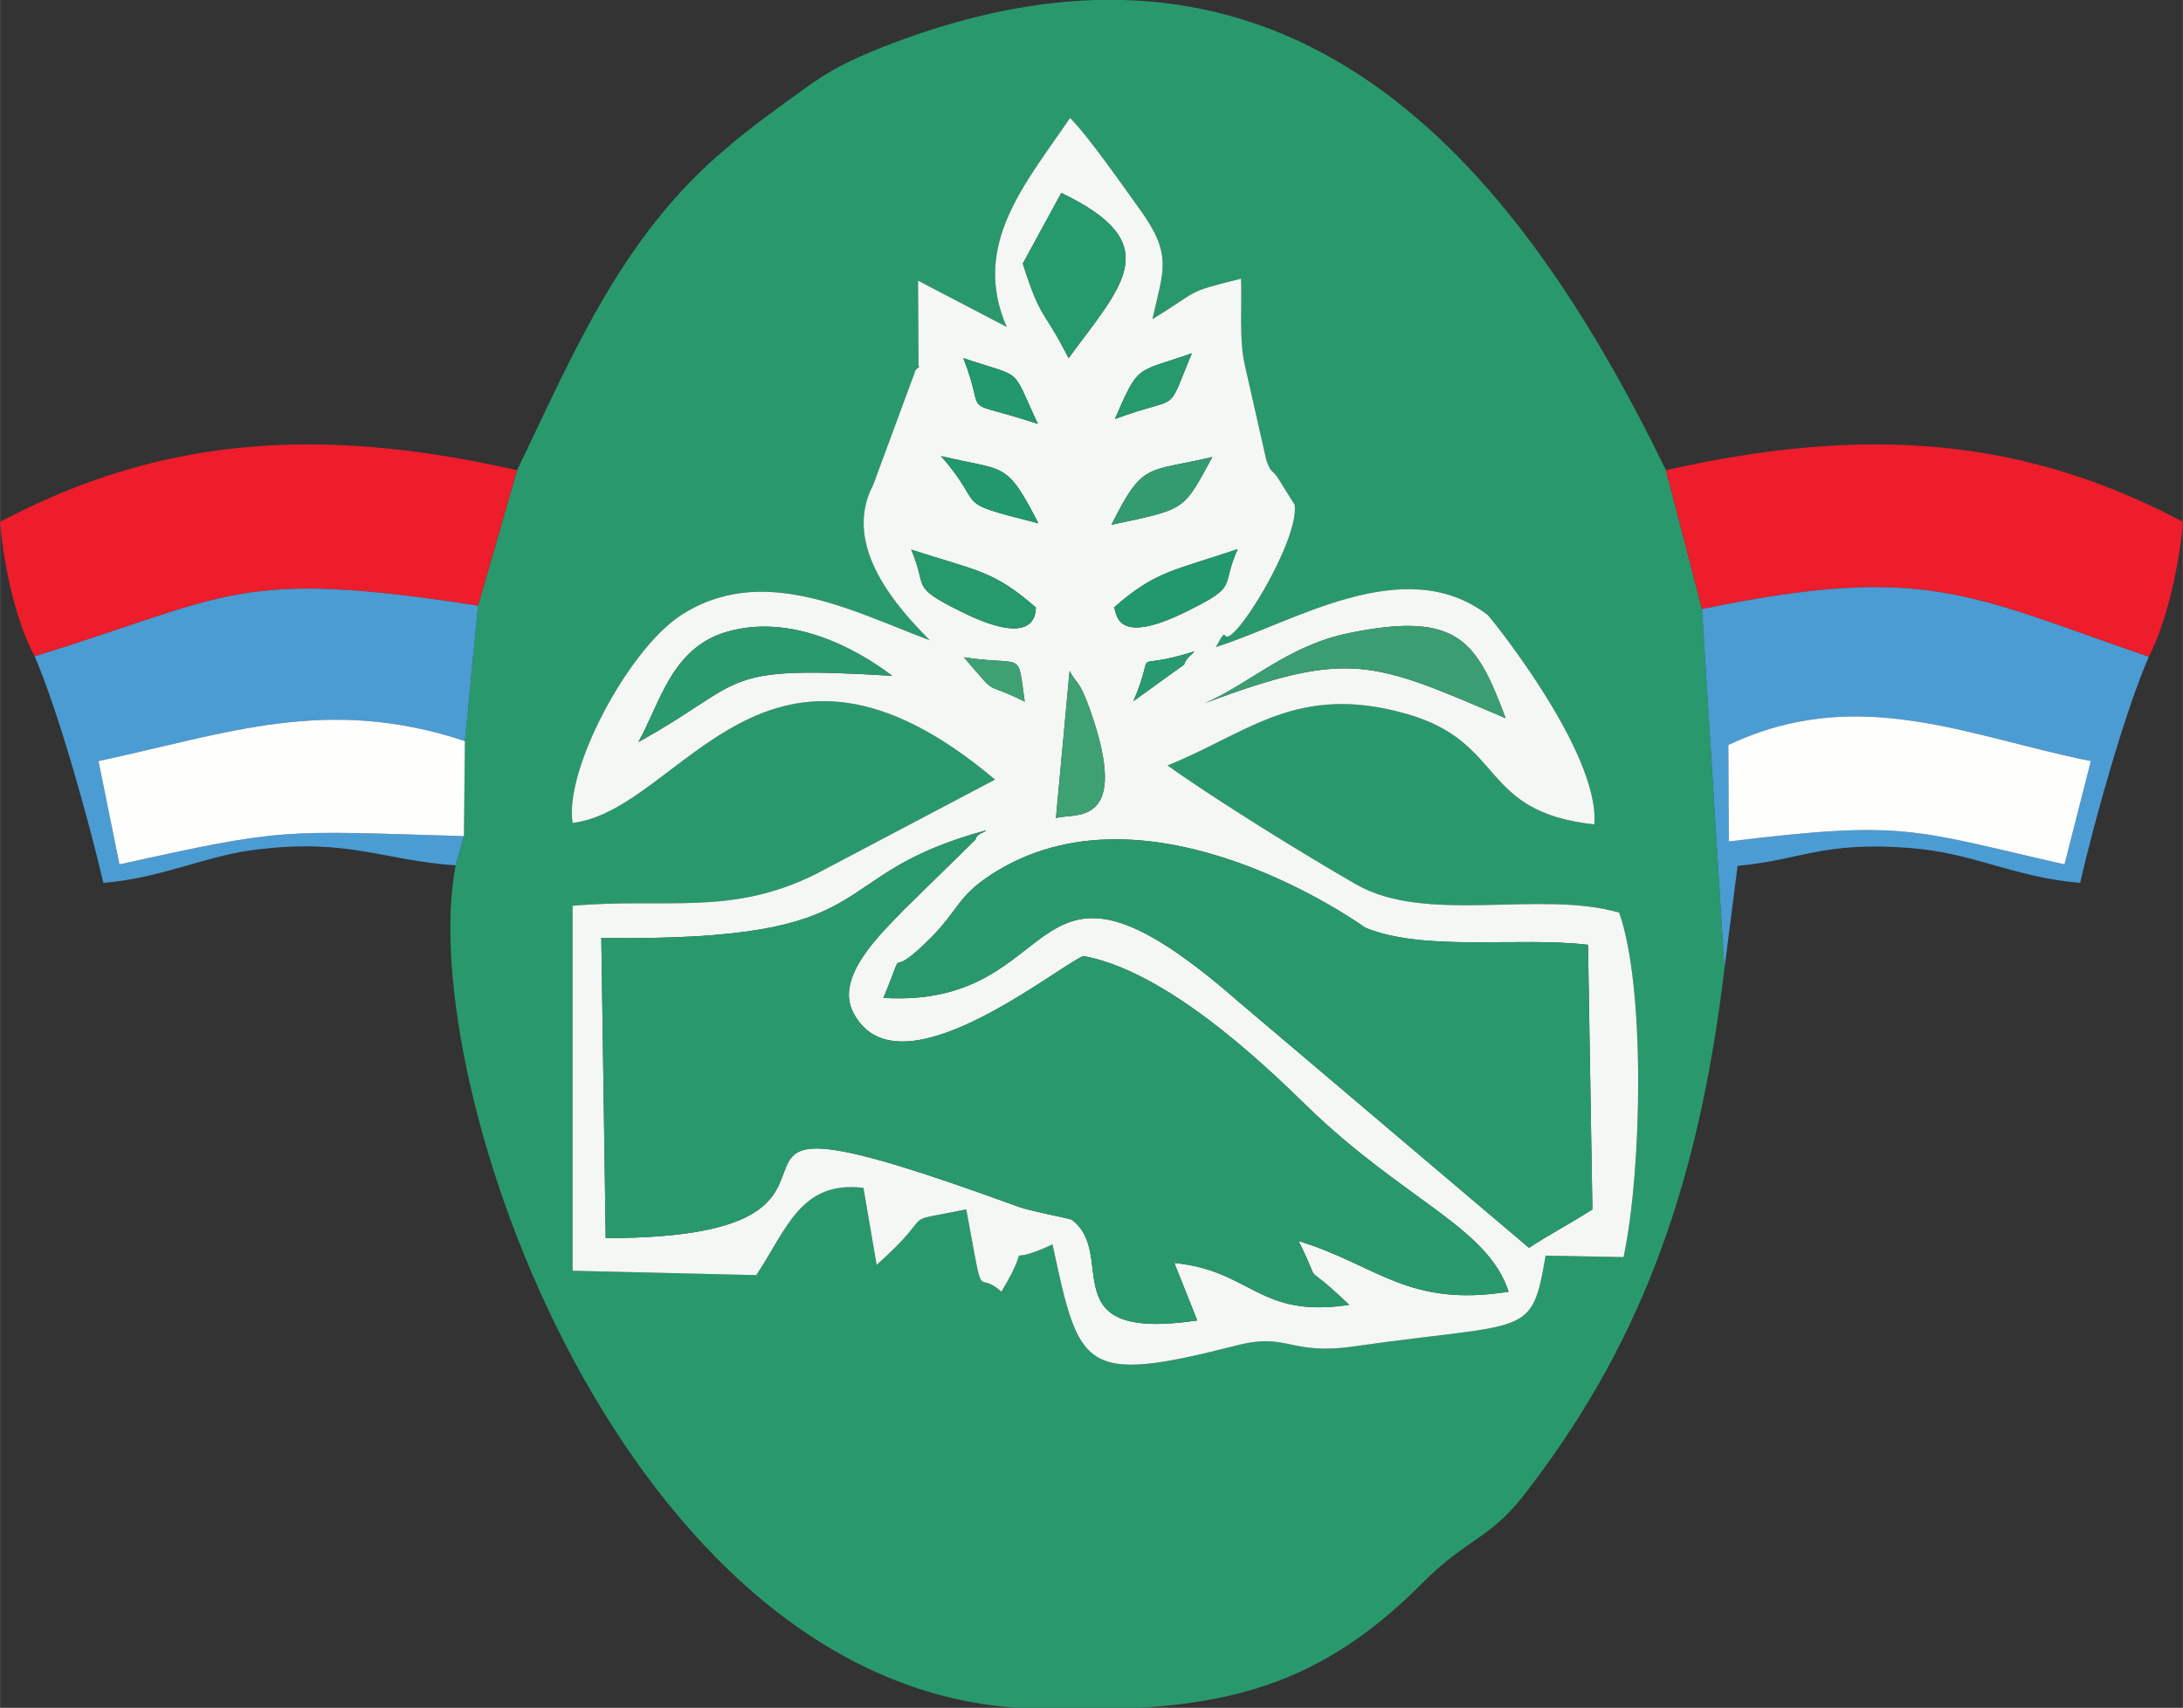 <?xml version="1.0" encoding="UTF-8"?>
<!DOCTYPE svg PUBLIC "-//W3C//DTD SVG 1.1//EN" "http://www.w3.org/Graphics/SVG/1.1/DTD/svg11.dtd">
<!-- Creator: CorelDRAW X8 -->
<svg xmlns="http://www.w3.org/2000/svg" xml:space="preserve" width="44.803mm" height="35.05mm" version="1.1" style="shape-rendering:geometricPrecision; text-rendering:geometricPrecision; image-rendering:optimizeQuality; fill-rule:evenodd; clip-rule:evenodd"
viewBox="0 0 4480 3505"
 xmlns:xlink="http://www.w3.org/1999/xlink">
 <rect x="0" y="0" width="4480" height="3505" fill="#333333" stroke="none"/>
 <defs>
  <style type="text/css">
   <![CDATA[
    .fil8 {fill:#22986D}
    .fil5 {fill:#26996D}
    .fil11 {fill:#289A70}
    .fil0 {fill:#29996D}
    .fil6 {fill:#2B996E}
    .fil10 {fill:#349B71}
    .fil7 {fill:#3B9D72}
    .fil9 {fill:#3EA174}
    .fil3 {fill:#4B9CD3}
    .fil2 {fill:#ED1D2B}
    .fil1 {fill:#F4F7F4}
    .fil4 {fill:#FEFEFD}
   ]]>
  </style>
 </defs>
 <g id="Layer_x0020_1">
  <g id="_218186591664">
   <path class="fil0" d="M1175 1689c-17,-109 112,-351 219,-424 169,-113 358,-9 514,49 -62,-63 -183,-192 -116,-319l85 -230c2,-11 13,-10 8,-14l-1 -175 182 95c-74,-169 40,-296 130,-429 39,39 115,149 142,186 69,95 50,125 27,227 99,-60 64,-54 182,-83 2,58 -4,123 7,174l45 199c12,32 11,14 28,43l30 48c10,74 -128,297 -143,268 -4,-7 -13,16 -19,24 158,-49 386,-197 558,-66 4,3 231,282 219,430 -239,-26 -180,-169 -386,-227 -225,-64 -325,40 -490,106 101,72 279,182 387,244 144,83 378,11 540,58 54,153 47,528 9,707l-160 -3c-29,171 -35,135 -391,186 -138,20 -135,-30 -246,-1 -314,80 -320,48 -375,-208 -116,54 -32,-24 -105,97 -55,-50 -33,41 -72,-169 -150,31 -51,-4 -184,114l-27 -158c-129,-16 -158,86 -220,179l-377 -9 0 -749c192,-17 324,22 499,-65l368 -194c-471,-397 -642,62 -867,89zm1164 1816l-251 0c-810,-53 -1239,-1282 -1153,-1729l17 -60 2 -195 27 -278 80 -278c112,-230 211,-478 430,-661 46,-40 110,-86 160,-122 52,-38 94,-59 162,-86 834,-327 1296,232 1606,869l74 285 46 738c-56,469 -183,786 -412,1081 -70,90 -119,90 -208,180 -177,178 -344,242 -580,256z"/>
   <path class="fil1" d="M1813 2048c54,-131 -5,-20 98,-124 56,-57 55,-84 120,-127 326,-216 771,107 771,107 123,50 311,18 457,35l9 543c-48,31 -93,54 -130,79l-596 -505c-449,-393 -343,15 -729,-8zm410 -86c170,31 366,217 459,308 200,194 371,248 414,381 -207,33 -268,-54 -431,-104 56,112 -6,26 104,131 -187,28 -199,-70 -359,-86l47 118c-304,45 -161,-136 -258,-207 -13,-4 -86,-18 -108,-26 -830,-303 -162,64 -848,64l-9 -616c601,8 440,-126 790,-221 -7,7 -19,6 -22,19l-147 144c-45,47 -141,136 -105,209 88,178 408,-84 473,-114zm-56 -283l28 -302c17,31 19,17 41,77 89,250 -35,213 -69,225zm306 -236c92,-40 171,-119 297,-144 225,-46 261,19 320,175 -274,-117 -320,-142 -617,-31zm-147 -4c52,-121 -18,-57 125,-102 -7,9 -16,12 -21,27l-104 75zm-348 -90c127,19 109,-17 125,91 -93,-46 -50,-5 -125,-91zm-668 174c45,-80 68,-195 184,-227 129,-36 259,32 337,91 -362,-22 -292,9 -521,136zm976 -276c85,-75 121,-75 254,-120 -36,80 4,74 -103,127 -156,78 -144,-3 -151,-7zm-416 -119c135,44 168,42 256,119 -2,1 10,90 -154,8 -107,-53 -67,-47 -102,-127zm61 -192c133,32 133,8 200,138 -185,-47 -103,-28 -200,-138zm350 141c65,-130 71,-107 207,-139 -61,112 -53,106 -207,139zm7 -217c50,-115 42,-94 158,-135 -55,131 -18,83 -158,135zm-158 10c-170,-56 -102,-5 -153,-135 127,43 96,14 153,135zm48 -474c217,104 126,188 15,339 -55,-108 -55,-73 -94,-194l79 -145zm-112 275l-182 -95 1 175c5,4 -6,3 -8,14l-85 230c-67,127 54,256 116,319 -156,-58 -345,-162 -514,-49 -107,73 -236,315 -219,424 225,-27 396,-486 867,-89l-368 194c-175,87 -307,48 -499,65l0 749 377 9c62,-93 91,-195 220,-179l27 158c133,-118 34,-83 184,-114 39,210 17,119 72,169 73,-121 -11,-43 105,-97 55,256 61,288 375,208 111,-29 108,21 246,1 356,-51 362,-15 391,-186l160 3c38,-179 45,-554 -9,-707 -162,-47 -396,25 -540,-58 -108,-62 -286,-172 -387,-244 165,-66 265,-170 490,-106 206,58 147,201 386,227 12,-148 -215,-427 -219,-430 -172,-131 -400,17 -558,66 6,-8 15,-31 19,-24 15,29 153,-194 143,-268l-30 -48c-17,-29 -16,-11 -28,-43l-45 -199c-11,-51 -5,-116 -7,-174 -118,29 -83,23 -182,83 23,-102 42,-132 -27,-227 -27,-37 -103,-147 -142,-186 -90,133 -204,260 -130,429z"/>
   <path class="fil0" d="M2223 1962c-65,30 -385,292 -473,114 -36,-73 60,-162 105,-209l147 -144c3,-13 15,-12 22,-19 -350,95 -189,229 -790,221l9 616c686,0 18,-367 848,-64 22,8 95,22 108,26 97,71 -46,252 258,207l-47 -118c160,16 172,114 359,86 -110,-105 -48,-19 -104,-131 163,50 224,137 431,104 -43,-133 -214,-187 -414,-381 -93,-91 -289,-277 -459,-308z"/>
   <path class="fil0" d="M1813 2048c386,23 280,-385 729,8l596 505c37,-25 82,-48 130,-79l-9 -543c-146,-17 -334,15 -457,-35 0,0 -445,-323 -771,-107 -65,43 -64,70 -120,127 -103,104 -44,-7 -98,124z"/>
   <path class="fil2" d="M71 1347c403,-124 413,-181 910,-104l80 -278c-411,-93 -734,-67 -1061,106 8,97 34,208 71,276z"/>
   <path class="fil2" d="M3419 965l74 285c458,-95 547,-29 917,98 35,-68 62,-181 70,-277 -326,-173 -650,-199 -1061,-106z"/>
   <path class="fil3" d="M4237 1774c-310,-70 -324,-92 -689,-47l-1 -198c266,-126 493,-17 744,33l-54 212zm-744 -524l46 738 27 -211c131,-12 172,-50 350,-37 136,10 213,60 353,72 29,-127 93,-355 141,-464 -370,-127 -459,-193 -917,-98z"/>
   <path class="fil3" d="M71 1347c48,111 111,336 141,465 126,-11 211,-57 319,-69 187,-22 256,23 404,33l17 -60c-376,-11 -364,-18 -707,58l-43 -212c266,-57 469,-135 752,-41l27 -278c-497,-77 -507,-20 -910,104z"/>
   <path class="fil4" d="M952 1716l2 -195c-283,-94 -486,-16 -752,41l43 212c343,-76 331,-69 707,-58z"/>
   <path class="fil4" d="M3547 1529l1 198c365,-45 379,-23 689,47l54 -212c-251,-50 -478,-159 -744,-33z"/>
   <path class="fil5" d="M2099 541c39,121 39,86 94,194 111,-151 202,-235 -15,-339l-79 145z"/>
   <path class="fil6" d="M1310 1523c229,-127 159,-158 521,-136 -78,-59 -208,-127 -337,-91 -116,32 -139,147 -184,227z"/>
   <path class="fil7" d="M2473 1443c297,-111 343,-86 617,31 -59,-156 -95,-221 -320,-175 -126,25 -205,104 -297,144z"/>
   <path class="fil5" d="M1870 1128c35,80 -5,74 102,127 164,82 152,-7 154,-8 -88,-77 -121,-75 -256,-119z"/>
   <path class="fil8" d="M2286 1247c7,4 -5,85 151,7 107,-53 67,-47 103,-127 -133,45 -169,45 -254,120z"/>
   <path class="fil9" d="M2167 1679c34,-12 158,25 69,-225 -22,-60 -24,-46 -41,-77l-28 302z"/>
   <path class="fil10" d="M2281 1077c154,-33 146,-27 207,-139 -136,32 -142,9 -207,139z"/>
   <path class="fil8" d="M1931 936c97,110 15,91 200,138 -67,-130 -67,-106 -200,-138z"/>
   <path class="fil8" d="M2130 870c-57,-121 -26,-92 -153,-135 51,130 -17,79 153,135z"/>
   <path class="fil5" d="M2288 860c140,-52 103,-4 158,-135 -116,41 -108,20 -158,135z"/>
   <path class="fil9" d="M1978 1349c75,86 32,45 125,91 -16,-108 2,-72 -125,-91z"/>
   <path class="fil11" d="M2451 1337c-143,45 -73,-19 -125,102l104 -75c5,-15 14,-18 21,-27z"/>
  </g>
 </g>
</svg>
